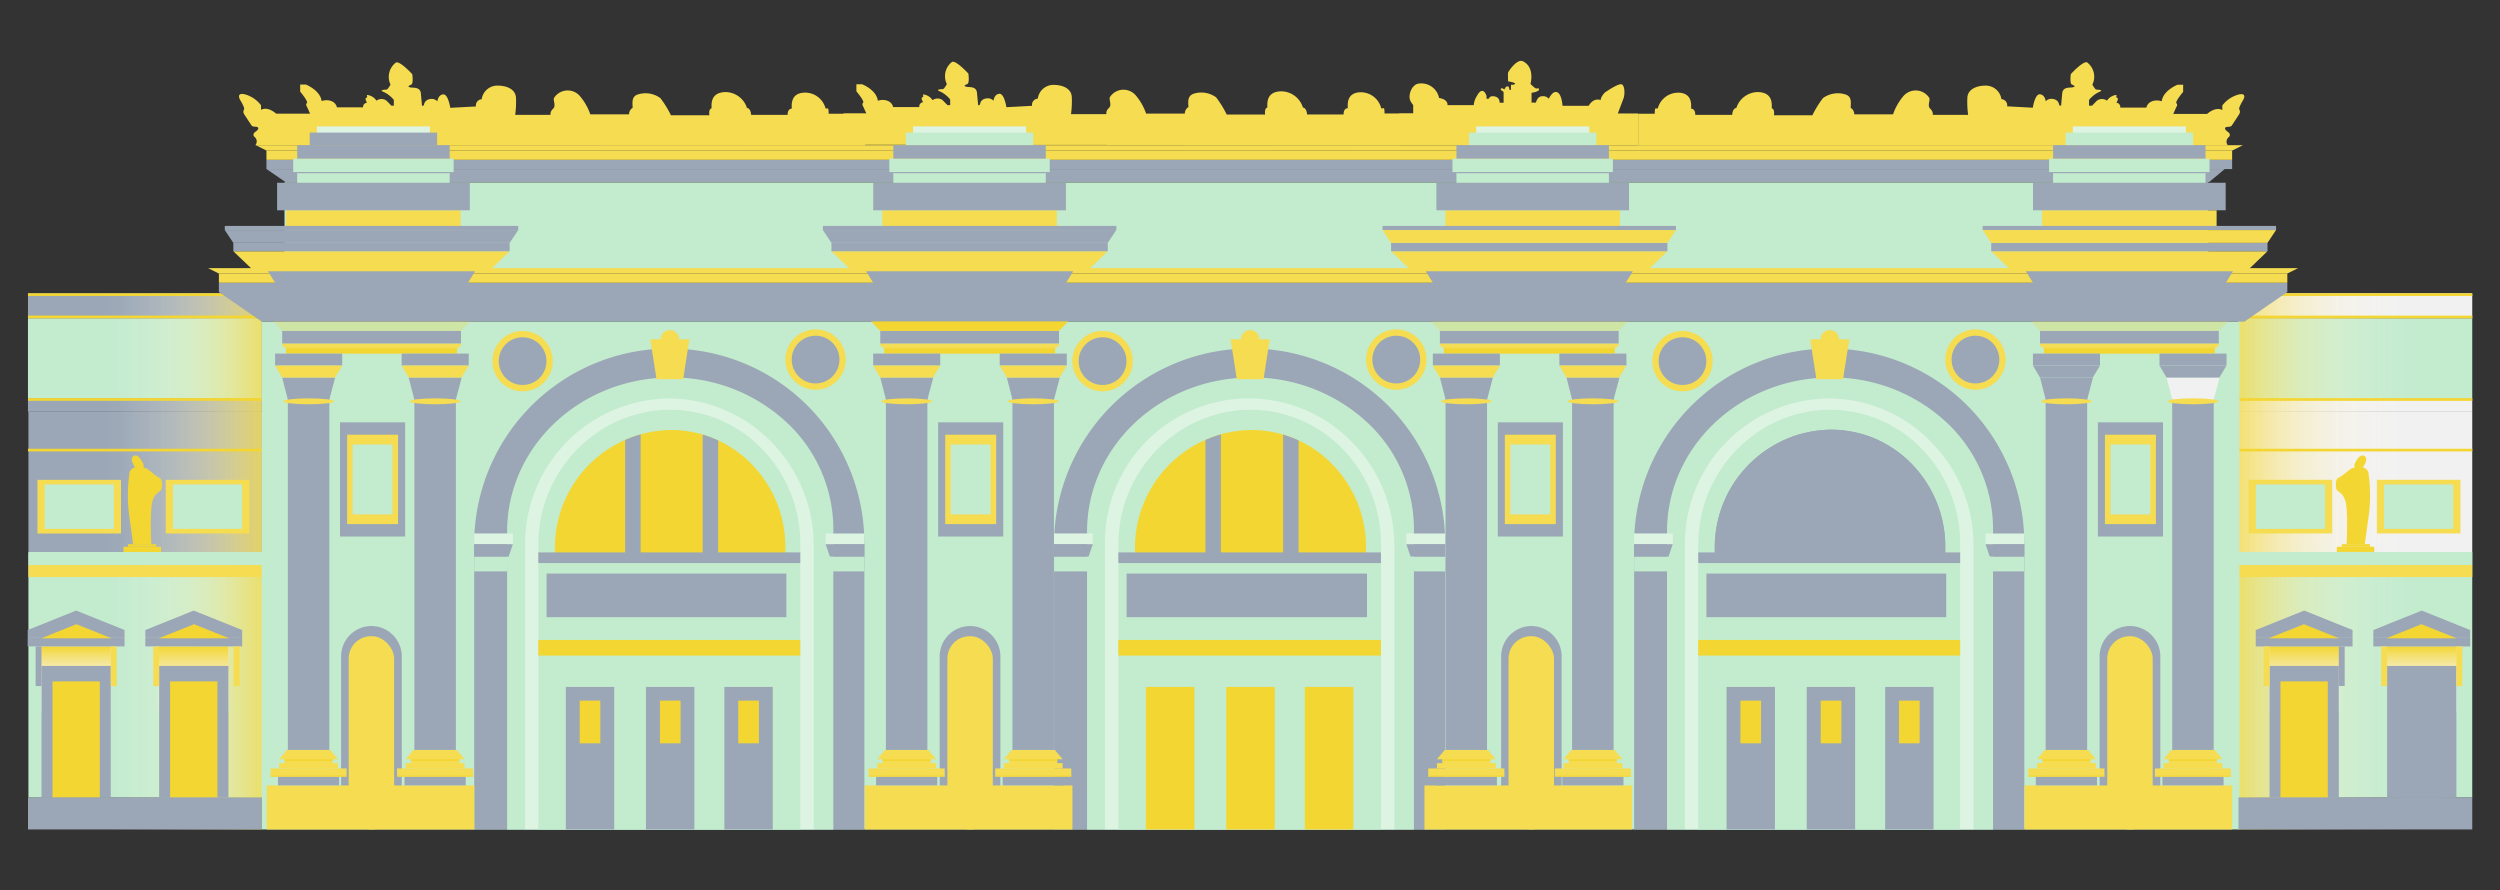 <svg id="Layer_1" data-name="Layer 1" xmlns="http://www.w3.org/2000/svg" xmlns:xlink="http://www.w3.org/1999/xlink" viewBox="0 0 438 156"><rect x="0" y="0" width="438" height="156" fill="#333333" stroke="none"/><defs><style>.cls-1{fill:none;}.cls-2{fill:#9ba7b6;}.cls-3{fill:#f1f1f1;}.cls-4{fill:#c3ebce;}.cls-5{fill:url(#linear-gradient);}.cls-6{fill:#f5dc51;}.cls-7{fill:url(#linear-gradient-2);}.cls-17,.cls-8{fill:#f3d632;}.cls-9{fill:url(#linear-gradient-3);}.cls-10{fill:url(#linear-gradient-4);}.cls-11{fill:url(#linear-gradient-5);}.cls-12{fill:url(#linear-gradient-6);}.cls-13{fill:#ddf4e3;}.cls-14{clip-path:url(#clip-path);}.cls-15{clip-path:url(#clip-path-2);}.cls-16{clip-path:url(#clip-path-3);}.cls-17{opacity:0.25;}</style><linearGradient id="linear-gradient" x1="433.14" y1="98.35" x2="392.18" y2="98.35" gradientUnits="userSpaceOnUse"><stop offset="0.23" stop-color="#fff" stop-opacity="0"/><stop offset="0.31" stop-color="#fffef8" stop-opacity="0.03"/><stop offset="0.43" stop-color="#fefae6" stop-opacity="0.12"/><stop offset="0.58" stop-color="#fcf4c7" stop-opacity="0.26"/><stop offset="0.75" stop-color="#f9eb9d" stop-opacity="0.45"/><stop offset="0.93" stop-color="#f6e067" stop-opacity="0.7"/><stop offset="1" stop-color="#f5dc51" stop-opacity="0.8"/></linearGradient><linearGradient id="linear-gradient-2" x1="403.72" y1="128.2" x2="403.72" y2="113.25" gradientUnits="userSpaceOnUse"><stop offset="0.23" stop-color="#fff" stop-opacity="0"/><stop offset="1" stop-color="#f3d632"/></linearGradient><linearGradient id="linear-gradient-3" x1="424.32" y1="125.46" x2="424.32" y2="113.25" xlink:href="#linear-gradient-2"/><linearGradient id="linear-gradient-4" x1="1133.49" y1="98.35" x2="1097.51" y2="98.35" gradientTransform="matrix(1, 0, 0, -1, -1087.63, 196.71)" xlink:href="#linear-gradient"/><linearGradient id="linear-gradient-5" x1="1109.46" y1="128.2" x2="1109.46" y2="113.25" gradientTransform="matrix(1, 0, 0, -1, -1075.55, 241.46)" xlink:href="#linear-gradient-2"/><linearGradient id="linear-gradient-6" x1="1130.06" y1="125.46" x2="1130.06" y2="113.25" gradientTransform="matrix(1, 0, 0, -1, -1116.75, 238.71)" xlink:href="#linear-gradient-2"/><clipPath id="clip-path"><path class="cls-1" d="M239.33,96.92V96a20.73,20.73,0,0,0-5.86-14.6,19.81,19.81,0,0,0-14.23-6.07A20.64,20.64,0,0,0,198.85,96v1Z"/></clipPath><clipPath id="clip-path-2"><path class="cls-1" d="M137.6,96.92V96a20.75,20.75,0,0,0-5.84-14.6,19.73,19.73,0,0,0-14.2-6.07A20.61,20.61,0,0,0,97.22,96v1Z"/></clipPath><clipPath id="clip-path-3"><path class="cls-2" d="M340.81,96.92V96A20.75,20.75,0,0,0,335,81.35a19.73,19.73,0,0,0-14.2-6.07A20.61,20.61,0,0,0,300.43,96v1Z"/></clipPath></defs><title>newyork</title><rect class="cls-3" x="393.21" y="51.38" width="39.93" height="4.38"/><rect class="cls-4" x="392.18" y="55.77" width="40.96" height="13.99"/><rect class="cls-3" x="392.18" y="69.76" width="40.96" height="2.4"/><rect class="cls-3" x="392.18" y="72.15" width="40.96" height="24.81"/><rect class="cls-4" x="392.18" y="96.95" width="40.96" height="42.78"/><rect class="cls-5" x="392.18" y="51.38" width="40.96" height="93.94"/><rect class="cls-6" x="393.96" y="84.06" width="14.64" height="9.4"/><rect class="cls-4" x="395.21" y="84.87" width="12.12" height="7.79"/><rect class="cls-6" x="416.43" y="84.06" width="14.64" height="9.4"/><rect class="cls-4" x="417.69" y="84.87" width="12.12" height="7.79"/><rect class="cls-4" x="392.18" y="96.7" width="40.96" height="2.29"/><rect class="cls-6" x="392.18" y="99" width="40.96" height="2.1"/><rect class="cls-3" x="397.62" y="113.25" width="12.2" height="11.62"/><rect class="cls-7" x="397.62" y="113.25" width="12.2" height="14.95"/><rect class="cls-8" x="392.18" y="78.62" width="40.96" height="0.47"/><rect class="cls-8" x="392.18" y="69.76" width="40.96" height="0.47"/><rect class="cls-2" x="397.62" y="116.67" width="12.14" height="23.06"/><rect class="cls-8" x="399.54" y="119.38" width="8.29" height="20.35"/><rect class="cls-2" x="395.2" y="111.75" width="16.97" height="1.51"/><polygon class="cls-2" points="412.17 111.75 395.2 111.75 395.2 110.38 403.69 106.97 412.17 110.38 412.17 111.75"/><polygon class="cls-8" points="408.05 111.84 399.23 111.84 397.45 111.84 403.64 109.36 409.82 111.84 408.05 111.84"/><rect class="cls-6" x="396.59" y="113.25" width="1.03" height="6.94"/><rect class="cls-2" x="409.76" y="113.25" width="1.03" height="6.94"/><rect class="cls-3" x="418.22" y="113.25" width="12.2" height="11.62"/><rect class="cls-9" x="418.22" y="113.25" width="12.2" height="12.2"/><rect class="cls-2" x="418.22" y="116.67" width="12.14" height="23.06"/><rect class="cls-2" x="420.14" y="119.38" width="8.29" height="20.35"/><rect class="cls-2" x="415.81" y="111.75" width="16.97" height="1.51"/><polygon class="cls-2" points="432.77 111.75 415.81 111.75 415.81 110.38 424.29 106.97 432.77 110.38 432.77 111.75"/><polygon class="cls-8" points="428.65 111.84 419.83 111.84 418.06 111.84 424.24 109.36 430.42 111.84 428.65 111.84"/><rect class="cls-6" x="417.19" y="113.25" width="1.03" height="6.94"/><rect class="cls-6" x="430.36" y="113.25" width="1.03" height="6.94"/><rect class="cls-8" x="392.18" y="55.3" width="40.96" height="0.47"/><rect class="cls-8" x="392.18" y="51.38" width="40.96" height="0.47"/><path class="cls-8" d="M412.49,81.39s.8-2,1.71-1.52-.23,2-.23,2,1,.29,1,1.14a27,27,0,0,1,0,7.57c-.66,4.67-.65,4.8-.65,4.8h-3.2s.34-6.2-.26-7.78-1.46-1.34-1.56-2.09-.1-1.66.5-1.86,2.08-1.71,2.45-1.66S412.49,81.39,412.49,81.39Z"/><rect class="cls-8" x="410.27" y="95.34" width="4.95" height="0.45"/><rect class="cls-8" x="409.41" y="95.79" width="6.58" height="0.91"/><rect class="cls-2" x="4.91" y="51.38" width="39.93" height="4.38" transform="translate(49.74 107.15) rotate(-180)"/><rect class="cls-4" x="4.91" y="55.77" width="40.96" height="13.99" transform="translate(50.77 125.52) rotate(-180)"/><rect class="cls-2" x="4.91" y="69.76" width="40.96" height="2.4" transform="translate(50.77 141.91) rotate(-180)"/><rect class="cls-2" x="4.98" y="72.15" width="40.96" height="24.81" transform="translate(50.92 169.12) rotate(-180)"/><rect class="cls-4" x="4.98" y="96.95" width="40.96" height="42.78" transform="translate(50.92 236.69) rotate(-180)"/><rect class="cls-10" x="9.88" y="51.38" width="35.99" height="93.94" transform="translate(55.74 196.71) rotate(-180)"/><rect class="cls-6" x="29.03" y="84.06" width="14.64" height="9.4" transform="translate(72.71 177.53) rotate(-180)"/><rect class="cls-4" x="30.29" y="84.87" width="12.12" height="7.79" transform="translate(72.71 177.53) rotate(-180)"/><rect class="cls-6" x="6.56" y="84.06" width="14.64" height="9.4" transform="translate(27.76 177.53) rotate(-180)"/><rect class="cls-4" x="7.82" y="84.87" width="12.12" height="7.79" transform="translate(27.76 177.53) rotate(-180)"/><rect class="cls-4" x="4.98" y="96.7" width="40.96" height="2.29" transform="translate(50.92 195.7) rotate(-180)"/><rect class="cls-6" x="4.98" y="99" width="40.96" height="2.1" transform="translate(50.92 200.1) rotate(-180)"/><rect class="cls-3" x="27.81" y="113.25" width="12.2" height="11.62" transform="translate(67.82 238.13) rotate(-180)"/><rect class="cls-11" x="27.81" y="113.25" width="12.2" height="14.95" transform="translate(67.82 241.46) rotate(-180)"/><rect class="cls-8" x="4.91" y="78.62" width="40.96" height="0.47" transform="translate(50.77 157.71) rotate(-180)"/><rect class="cls-8" x="4.91" y="69.76" width="40.96" height="0.47" transform="translate(50.77 139.98) rotate(-180)"/><rect class="cls-2" x="27.87" y="116.67" width="12.14" height="23.06" transform="translate(67.89 256.4) rotate(-180)"/><rect class="cls-8" x="29.8" y="119.38" width="8.29" height="20.35" transform="translate(67.89 259.11) rotate(-180)"/><rect class="cls-2" x="25.46" y="111.75" width="16.97" height="1.51" transform="translate(67.89 225) rotate(-180)"/><polygon class="cls-2" points="25.46 111.75 42.43 111.75 42.43 110.38 33.94 106.97 25.46 110.38 25.46 111.75"/><polygon class="cls-8" points="29.58 111.84 38.4 111.84 40.17 111.84 33.99 109.36 27.81 111.84 29.58 111.84"/><rect class="cls-6" x="40.95" y="113.25" width="1.03" height="6.94" transform="translate(82.93 233.45) rotate(-180)"/><rect class="cls-6" x="26.84" y="113.25" width="1.03" height="6.94" transform="translate(54.72 233.45) rotate(-180)"/><rect class="cls-3" x="7.21" y="113.25" width="12.2" height="11.62" transform="translate(26.62 238.13) rotate(-180)"/><rect class="cls-12" x="7.21" y="113.25" width="12.2" height="12.2" transform="translate(26.62 238.71) rotate(-180)"/><rect class="cls-2" x="7.27" y="116.67" width="12.14" height="23.06" transform="translate(26.68 256.4) rotate(-180)"/><rect class="cls-8" x="9.19" y="119.38" width="8.29" height="20.35" transform="translate(26.68 259.11) rotate(-180)"/><rect class="cls-2" x="4.86" y="111.75" width="16.97" height="1.51" transform="translate(26.68 225) rotate(-180)"/><polygon class="cls-2" points="4.86 111.75 21.82 111.75 21.82 110.38 13.34 106.97 4.86 110.38 4.86 111.75"/><polygon class="cls-8" points="8.98 111.84 17.8 111.84 19.57 111.84 13.39 109.36 7.21 111.84 8.98 111.84"/><rect class="cls-6" x="19.41" y="113.25" width="1.03" height="6.94" transform="translate(39.85 233.45) rotate(-180)"/><rect class="cls-2" x="6.24" y="113.25" width="1.03" height="6.94" transform="translate(13.51 233.45) rotate(-180)"/><rect class="cls-8" x="4.91" y="55.3" width="40.96" height="0.47" transform="translate(50.77 111.06) rotate(-180)"/><rect class="cls-8" x="4.91" y="51.38" width="40.96" height="0.47" transform="translate(50.77 103.23) rotate(-180)"/><path class="cls-8" d="M25.15,81.39s-.8-2-1.71-1.52.23,2,.23,2-1,.29-1,1.14a27,27,0,0,0,0,7.57c.66,4.67.65,4.8.65,4.8h3.2s-.34-6.2.26-7.78,1.46-1.34,1.56-2.09.1-1.66-.5-1.86S25.78,81.92,25.42,82,25.15,81.39,25.15,81.39Z"/><rect class="cls-8" x="22.41" y="95.34" width="4.95" height="0.45" transform="translate(49.78 191.13) rotate(-180)"/><rect class="cls-8" x="21.63" y="95.79" width="6.58" height="0.91" transform="translate(49.85 192.5) rotate(-180)"/><polygon class="cls-2" points="387.05 31.89 50.01 31.89 46.69 29.62 389.77 29.62 387.05 31.89"/><rect class="cls-2" x="46.68" y="28" width="344.39" height="1.62"/><rect class="cls-6" x="46.68" y="26.38" width="344.39" height="1.62"/><polygon class="cls-6" points="391.07 26.38 46.69 26.38 44.81 25.44 392.95 25.44 391.07 26.38"/><path class="cls-6" d="M392.16,16.57a5.34,5.34,0,0,0-2.81,1.91v.81s-1-.74-2.67.67h-5.93l.56-1.24s.28-.37,0-.63,1.18-2,1.18-2l0-1.24h-1s-2.52,1-2.76,2.9c-.87-.34-2.39-.16-2.68,1.1h-4.58a.74.74,0,0,0-.67-.85s.47-.77.12-.87.08-.49-.2-.49a2.28,2.28,0,0,0-1.58,1,1.48,1.48,0,0,0-1.76,0c-.36.37-.85.87-.85.87H366v-1a5,5,0,0,1,1.78-1.4c.95-.36-.32-.41-.51-.41s-.69-.87-.69-.87a3.15,3.15,0,0,0-.85-3.85c-.59-.55-2.92,2-2.92,2s-.24,1.64.18,1.83.71.32.22.47-1.8-.16-1.91,1.08-.2,2.19-.2,2.19l-.34-.14s0-1.1-1.44-1.1a1.38,1.38,0,0,0-.91.43s-.1-1.12-1-1.22-1.26,2.35-1.26,2.35l-4.5-.24a1.08,1.08,0,0,0-1-1.26A2.77,2.77,0,0,0,347.88,15c-1.46,0-3.12.55-3.2,2.13a16.5,16.5,0,0,0,.14,3h-6.21s.18-.49-.43-1.08.14-1.58-.24-2a2.83,2.83,0,0,0-4.54-.12,9.87,9.87,0,0,0-1.74,3.1h-6.79a1.33,1.33,0,0,0-.63-1.14c0-.73.3-2-.95-2.35a4.41,4.41,0,0,0-3.91.65,17.86,17.86,0,0,0-1.85,3h-6.73s.18-1.08-.39-1.22c0-.61.3-2.82-2.51-2.84a4,4,0,0,0-3.69,2.78s-.65,0-.73,1.22H297s.12-1-.73-1.12c.08-.89.06-2.56-1.93-2.76A3.7,3.7,0,0,0,290.44,19L290,19a2.84,2.84,0,0,0-.08.93H287v5.56H390.35a1,1,0,0,1,.13-1.47c.45-.45,0-.81-.19-.94s-.61-.47-.41-.72.87,0,1.13-.37S392.31,20,392.31,20a.8.8,0,0,0,0-.86c-.13-.27.64-1.53.64-1.53S393.89,16.16,392.16,16.57Z"/><path class="cls-6" d="M44.73,25.44A1,1,0,0,0,44.6,24c-.45-.45,0-.81.19-.94s.61-.47.41-.72-.87,0-1.13-.37S42.77,20,42.77,20a.8.8,0,0,1,0-.86c.13-.27-.64-1.53-.64-1.53s-.94-1.48.79-1.08a5.34,5.34,0,0,1,2.81,1.91v.81s1-.74,2.67.67h5.93l-.56-1.24s-.28-.37,0-.63-1.18-2-1.18-2l0-1.24h1s2.52,1,2.76,2.9c.87-.34,2.39-.16,2.68,1.1h4.58A.74.74,0,0,1,64.3,18s-.47-.77-.12-.87-.08-.49.2-.49a2.28,2.28,0,0,1,1.58,1,1.48,1.48,0,0,1,1.76,0c.36.37.85.87.85.87H69v-1a5,5,0,0,0-1.78-1.4c-.95-.36.32-.41.51-.41s.69-.87.69-.87A3.15,3.15,0,0,1,69.31,11c.59-.55,2.92,2,2.92,2s.24,1.64-.18,1.83-.71.32-.22.47,1.8-.16,1.91,1.08.2,2.19.2,2.19l.34-.14s0-1.1,1.44-1.1a1.38,1.38,0,0,1,.91.43s.1-1.12,1-1.22,1.26,2.35,1.26,2.35l4.5-.24a1.08,1.08,0,0,1,1-1.26A2.77,2.77,0,0,1,87.2,15c1.46,0,3.12.55,3.2,2.13a16.5,16.5,0,0,1-.14,3h6.21s-.18-.49.43-1.08-.14-1.58.24-2a2.83,2.83,0,0,1,4.54-.12,9.87,9.87,0,0,1,1.74,3.1h6.79a1.33,1.33,0,0,1,.63-1.14c0-.73-.3-2,.95-2.35a4.41,4.41,0,0,1,3.91.65,17.86,17.86,0,0,1,1.85,3h6.73s-.18-1.08.39-1.22c0-.61-.3-2.82,2.51-2.84a4,4,0,0,1,3.69,2.78s.65,0,.73,1.22H138s-.12-1,.73-1.12c-.08-.89-.06-2.56,1.93-2.76A3.7,3.7,0,0,1,144.64,19l.45,0a2.84,2.84,0,0,1,.08.93h6.43v5.56Z"/><path class="cls-6" d="M245.31,25.44V19.88h-2.75a2.84,2.84,0,0,0-.08-.93L242,19a3.7,3.7,0,0,0-3.93-2.82c-2,.2-2,1.87-1.93,2.76-.85.1-.73,1.12-.73,1.12H229c-.08-1.2-.73-1.22-.73-1.22A4,4,0,0,0,224.55,16c-2.8,0-2.51,2.23-2.51,2.84-.57.14-.39,1.22-.39,1.22h-6.73a17.86,17.86,0,0,0-1.85-3,4.41,4.41,0,0,0-3.91-.65c-1.24.39-.95,1.62-.95,2.35a1.33,1.33,0,0,0-.63,1.14H200.8a9.87,9.87,0,0,0-1.74-3.1,2.83,2.83,0,0,0-4.54.12c-.37.45.37,1.44-.24,2s-.43,1.08-.43,1.08h-6.21a16.5,16.5,0,0,0,.14-3c-.08-1.58-1.74-2.13-3.2-2.13a2.77,2.77,0,0,0-2.76,2.41,1.08,1.08,0,0,0-1,1.26l-4.5.24s-.36-2.45-1.26-2.35-1,1.22-1,1.22a1.38,1.38,0,0,0-.91-.43c-1.46,0-1.44,1.1-1.44,1.1l-.34.14s-.08-.95-.2-2.19-1.42-.93-1.91-1.08-.2-.28.22-.47.18-1.83.18-1.83-2.33-2.54-2.92-2a3.15,3.15,0,0,0-.85,3.85s-.49.87-.69.87-1.46.06-.51.41a5,5,0,0,1,1.78,1.4v1h-.47s-.49-.49-.85-.87a1.48,1.48,0,0,0-1.76,0,2.28,2.28,0,0,0-1.58-1c-.28,0,.16.39-.2.49s.12.87.12.87a.74.74,0,0,0-.67.85h-4.58c-.3-1.26-1.81-1.44-2.68-1.1-.24-1.93-2.76-2.9-2.76-2.9h-1l0,1.24s1.46,1.72,1.18,2,0,.63,0,.63l.56,1.24h-4c0,.41,0,.81,0,1.17a21.88,21.88,0,0,1-.21,4.32Z"/><path class="cls-6" d="M287,19.88h-3.56l1-2.64c.24-.64.26-2.15-.28-2.45s-3,1.43-3,1.43-.73.75-.72,1.32c0,0-1.17-.56-2.11,1h-4.58s-.13-2.62-1.3-2.41c-.58.08-1.11,1.17-1.11,1.17a1.27,1.27,0,0,0-1.15-.44c-.87,0-1.09,1.11-1.09,1.11h-.77V16.26s1.34-.17,1.32-.64c0-.2-.28-.12-.51-.12s-1-.8-1-.8.83-2.87-1.29-3.95c-1.05-.56-2.61,1.79-2.64,2s0,1.5,0,1.5,1.34.22,1.23.43-.72.18-.72.18v.87s-.27.2-.31-.27-.58-.4-.72,0-.32,0-.51,0-.39.18-.16.34.41.31.41.31V18h-.7a1,1,0,0,0-.8-1.09c-.92-.25-1.1.39-1.1.39h-.39v-.49s-.59-2-1.69,0a3.6,3.6,0,0,0-.55,1.61h-4.6s.18-1-1.47-1.25a3.18,3.18,0,0,0-3.66-2.51c-1.18.22-1.82,2.08-1.37,3a3.3,3.3,0,0,0,.49.74l0,1.44h-2.4v5.56H287Z"/><rect class="cls-4" x="49.85" y="31.95" width="337.02" height="15.26"/><polygon class="cls-2" points="393.2 56.36 45.87 56.36 38.34 51.16 400.74 51.16 393.2 56.36"/><rect class="cls-2" x="38.35" y="49.54" width="362.39" height="1.62"/><rect class="cls-6" x="38.35" y="47.92" width="362.39" height="1.62"/><polygon class="cls-6" points="400.74 47.92 38.34 47.92 36.47 46.98 402.62 46.98 400.74 47.92"/><rect class="cls-13" x="55.52" y="22.14" width="19.81" height="1.5"/><rect class="cls-13" x="159.97" y="22.14" width="19.81" height="1.5"/><rect class="cls-13" x="363.16" y="22.14" width="19.81" height="1.5"/><rect class="cls-13" x="258.63" y="22.14" width="19.81" height="1.5"/><rect class="cls-6" x="50.13" y="36.84" width="30.58" height="2.9"/><rect class="cls-2" x="48.55" y="32.02" width="33.76" height="4.82"/><rect class="cls-4" x="51.37" y="27.78" width="28.11" height="2.36"/><rect class="cls-4" x="52.07" y="30.14" width="26.71" height="1.88"/><rect class="cls-2" x="52.07" y="30.14" width="26.71" height="0.21"/><rect class="cls-2" x="52.07" y="25.43" width="26.71" height="2.36"/><rect class="cls-2" x="54.26" y="23.23" width="22.32" height="2.19"/><rect class="cls-6" x="154.58" y="36.84" width="30.58" height="2.9"/><rect class="cls-2" x="152.99" y="32.02" width="33.76" height="4.82"/><rect class="cls-4" x="155.81" y="27.78" width="28.11" height="2.36"/><rect class="cls-4" x="156.51" y="30.14" width="26.71" height="1.88"/><rect class="cls-2" x="156.51" y="30.14" width="26.71" height="0.21"/><rect class="cls-2" x="156.51" y="25.43" width="26.71" height="2.36"/><rect class="cls-4" x="158.71" y="23.23" width="22.32" height="2.19"/><rect class="cls-6" x="253.24" y="36.84" width="30.58" height="2.9"/><rect class="cls-2" x="251.65" y="32.02" width="33.76" height="4.82"/><rect class="cls-4" x="254.47" y="27.78" width="28.11" height="2.36"/><rect class="cls-4" x="255.17" y="30.14" width="26.71" height="1.88"/><rect class="cls-2" x="255.17" y="30.14" width="26.71" height="0.21"/><rect class="cls-2" x="255.17" y="25.43" width="26.71" height="2.36"/><rect class="cls-4" x="257.37" y="23.23" width="22.32" height="2.19"/><rect class="cls-6" x="357.77" y="36.84" width="30.58" height="2.9"/><rect class="cls-2" x="356.18" y="32.02" width="33.76" height="4.82"/><rect class="cls-4" x="359" y="27.78" width="28.11" height="2.36"/><rect class="cls-4" x="359.7" y="30.14" width="26.71" height="1.88"/><rect class="cls-2" x="359.7" y="30.14" width="26.71" height="0.21"/><rect class="cls-2" x="359.7" y="25.43" width="26.71" height="2.36"/><rect class="cls-4" x="361.9" y="23.23" width="22.32" height="2.19"/><rect class="cls-4" x="45.86" y="56.36" width="346.49" height="88.96"/><path class="cls-2" d="M273.6,139V115a5.33,5.33,0,0,0-5.32-5.32h0A5.33,5.33,0,0,0,263,115V139Z"/><rect class="cls-6" x="264.3" y="111.46" width="7.96" height="33.86" rx="3.92" ry="3.92"/><path class="cls-2" d="M378.49,139V115a5.33,5.33,0,0,0-5.32-5.32h0a5.33,5.33,0,0,0-5.32,5.32V139Z"/><rect class="cls-6" x="369.19" y="111.46" width="7.96" height="33.86" rx="3.92" ry="3.92"/><path class="cls-2" d="M243.31,71.16a34.32,34.32,0,0,0-58.64,24.3v49.86H253.2V95.46A34.22,34.22,0,0,0,243.31,71.16Z"/><path class="cls-4" d="M239.59,74.05a29.58,29.58,0,0,0-20.29-7.92c-16.06,0-28.85,12.13-28.85,27v52.22h57.27V93.1A25.54,25.54,0,0,0,239.59,74.05Z"/><polygon class="cls-6" points="221.37 66.44 216.69 66.44 215.6 59.45 222.46 59.45 221.37 66.44"/><ellipse class="cls-6" cx="219.03" cy="59.45" rx="1.62" ry="1.62"/><path class="cls-13" d="M236.71,77.29a25.2,25.2,0,0,0-43.12,18v50h50.69v-50A25.82,25.82,0,0,0,236.71,77.29Z"/><path class="cls-4" d="M241.94,95.39v49.93h-46V95.39c0-13,10.5-23.6,23.17-23.6a22.46,22.46,0,0,1,16.17,6.93A23.71,23.71,0,0,1,241.94,95.39Z"/><path class="cls-8" d="M239.33,96.92V96a20.73,20.73,0,0,0-5.86-14.6,19.81,19.81,0,0,0-14.23-6.07A20.64,20.64,0,0,0,198.85,96v1Z"/><rect class="cls-2" x="197.38" y="100.49" width="42.12" height="7.64"/><rect class="cls-2" x="195.94" y="96.78" width="46" height="1.87"/><rect class="cls-8" x="200.76" y="120.35" width="8.5" height="24.98"/><rect class="cls-8" x="214.84" y="120.35" width="8.5" height="24.98"/><rect class="cls-8" x="228.61" y="120.35" width="8.5" height="24.98"/><rect class="cls-8" x="195.94" y="112.12" width="46" height="2.74"/><ellipse class="cls-6" cx="244.63" cy="63" rx="5.3" ry="5.29"/><ellipse class="cls-2" cx="244.63" cy="63" rx="4.19" ry="4.18"/><ellipse class="cls-6" cx="193.17" cy="63.27" rx="5.3" ry="5.29"/><ellipse class="cls-2" cx="193.17" cy="63.27" rx="4.19" ry="4.18"/><g class="cls-14"><rect class="cls-2" x="200.91" y="85.12" width="23.26" height="2.71" transform="translate(299.02 -126.07) rotate(90)"/><rect class="cls-2" x="214.52" y="85.12" width="23.26" height="2.71" transform="translate(312.63 -139.68) rotate(90)"/></g><polygon class="cls-4" points="190.45 100.11 184.67 100.11 184.67 97.51 190.72 97.51 190.45 100.11"/><rect class="cls-13" x="184.65" y="93.46" width="6.8" height="1.89"/><polygon class="cls-2" points="191.46 95.36 184.65 95.36 184.65 97.51 190.72 97.51 191.46 95.36"/><polygon class="cls-4" points="247.72 100.11 253.19 100.11 253.19 97.51 247.13 97.51 247.72 100.11"/><rect class="cls-13" x="246.4" y="93.46" width="6.8" height="1.89" transform="translate(499.6 188.82) rotate(-180)"/><polygon class="cls-2" points="246.4 95.36 253.2 95.36 253.2 97.51 247.13 97.51 246.4 95.36"/><path class="cls-2" d="M141.57,71.16a34.22,34.22,0,0,0-58.49,24.3v49.86h68.36V95.46A34.27,34.27,0,0,0,141.57,71.16Z"/><path class="cls-4" d="M137.87,74.05a29.47,29.47,0,0,0-20.24-7.92c-16,0-28.78,12.13-28.78,27v52.22H146V93.1A25.57,25.57,0,0,0,137.87,74.05Z"/><polygon class="cls-6" points="119.69 66.44 115.02 66.44 113.93 59.45 120.78 59.45 119.69 66.44"/><circle class="cls-6" cx="117.36" cy="59.45" r="1.62"/><path class="cls-13" d="M135,77.29a25.15,25.15,0,0,0-17.84-7.48A25.46,25.46,0,0,0,92,95.28v50h50.57v-50A25.85,25.85,0,0,0,135,77.29Z"/><path class="cls-4" d="M140.21,95.39v49.93H94.32V95.39c0-13,10.47-23.6,23.12-23.6a22.38,22.38,0,0,1,16.13,6.93A23.74,23.74,0,0,1,140.21,95.39Z"/><path class="cls-8" d="M137.6,96.92V96a20.75,20.75,0,0,0-5.84-14.6,19.73,19.73,0,0,0-14.2-6.07A20.61,20.61,0,0,0,97.22,96v1Z"/><rect class="cls-2" x="95.76" y="100.49" width="42.01" height="7.64"/><rect class="cls-2" x="94.32" y="96.78" width="45.89" height="1.87"/><rect class="cls-2" x="99.13" y="120.35" width="8.48" height="24.98"/><rect class="cls-2" x="113.17" y="120.35" width="8.48" height="24.98"/><rect class="cls-2" x="126.91" y="120.35" width="8.48" height="24.98"/><rect class="cls-8" x="94.32" y="112.12" width="45.89" height="2.74"/><circle class="cls-6" cx="142.89" cy="63" r="5.29"/><circle class="cls-2" cx="142.89" cy="63" r="4.18"/><circle class="cls-6" cx="91.56" cy="63.27" r="5.29"/><circle class="cls-2" cx="91.56" cy="63.27" r="4.18"/><g class="cls-15"><rect class="cls-2" x="99.25" y="85.12" width="23.26" height="2.71" transform="translate(197.36 -24.41) rotate(90)"/><rect class="cls-2" x="112.83" y="85.12" width="23.26" height="2.71" transform="translate(210.94 -37.99) rotate(90)"/></g><polygon class="cls-4" points="88.85 100.11 83.08 100.11 83.08 97.51 89.12 97.51 88.85 100.11"/><rect class="cls-13" x="83.06" y="93.46" width="6.79" height="1.89"/><polygon class="cls-2" points="89.85 95.36 83.06 95.36 83.06 97.51 89.12 97.51 89.85 95.36"/><polygon class="cls-4" points="145.97 100.11 151.43 100.11 151.43 97.51 145.39 97.51 145.97 100.11"/><rect class="cls-13" x="144.66" y="93.46" width="6.79" height="1.89" transform="translate(296.1 188.82) rotate(-180)"/><polygon class="cls-2" points="144.66 95.36 151.44 95.36 151.44 97.51 145.39 97.51 144.66 95.36"/><rect class="cls-8" x="101.56" y="122.75" width="3.62" height="7.48"/><rect class="cls-8" x="115.62" y="122.75" width="3.62" height="7.48"/><rect class="cls-8" x="129.34" y="122.75" width="3.62" height="7.48"/><path class="cls-2" d="M344.79,71.16a34.22,34.22,0,0,0-58.49,24.3v49.86h68.36V95.46A34.27,34.27,0,0,0,344.79,71.16Z"/><path class="cls-4" d="M341.08,74.05a29.47,29.47,0,0,0-20.24-7.92c-16,0-28.78,12.13-28.78,27v52.22h57.12V93.1A25.57,25.57,0,0,0,341.08,74.05Z"/><polygon class="cls-6" points="322.9 66.44 318.23 66.44 317.15 59.45 323.99 59.45 322.9 66.44"/><circle class="cls-6" cx="320.57" cy="59.45" r="1.62"/><path class="cls-13" d="M338.2,77.29a25.15,25.15,0,0,0-17.84-7.48,25.46,25.46,0,0,0-25.17,25.47v50h50.57v-50A25.85,25.85,0,0,0,338.2,77.29Z"/><path class="cls-4" d="M343.42,95.39v49.93H297.53V95.39c0-13,10.47-23.6,23.12-23.6a22.38,22.38,0,0,1,16.13,6.93A23.74,23.74,0,0,1,343.42,95.39Z"/><path class="cls-2" d="M340.81,96.92V96A20.75,20.75,0,0,0,335,81.35a19.73,19.73,0,0,0-14.2-6.07A20.61,20.61,0,0,0,300.43,96v1Z"/><rect class="cls-2" x="298.97" y="100.49" width="42.01" height="7.64"/><rect class="cls-2" x="297.53" y="96.78" width="45.89" height="1.87"/><rect class="cls-8" x="297.53" y="112.12" width="45.89" height="2.74"/><circle class="cls-6" cx="346.1" cy="63" r="5.29"/><circle class="cls-2" cx="346.1" cy="63" r="4.18"/><circle class="cls-6" cx="294.77" cy="63.27" r="5.29"/><circle class="cls-2" cx="294.77" cy="63.27" r="4.18"/><path class="cls-2" d="M340.81,96.92V96A20.75,20.75,0,0,0,335,81.35a19.73,19.73,0,0,0-14.2-6.07A20.61,20.61,0,0,0,300.43,96v1Z"/><g class="cls-16"><rect class="cls-2" x="302.47" y="85.12" width="23.26" height="2.71" transform="translate(400.57 -227.62) rotate(90)"/><rect class="cls-2" x="316.04" y="85.12" width="23.26" height="2.71" transform="translate(414.15 -241.2) rotate(90)"/></g><polygon class="cls-4" points="292.06 100.11 286.3 100.11 286.3 97.51 292.33 97.51 292.06 100.11"/><rect class="cls-13" x="286.28" y="93.46" width="6.79" height="1.89"/><polygon class="cls-2" points="293.06 95.36 286.28 95.36 286.28 97.51 292.33 97.51 293.06 95.36"/><polygon class="cls-4" points="349.19 100.11 354.64 100.11 354.64 97.51 348.6 97.51 349.19 100.11"/><rect class="cls-13" x="347.87" y="93.46" width="6.79" height="1.89" transform="translate(702.53 188.82) rotate(-180)"/><polygon class="cls-2" points="347.87 95.36 354.66 95.36 354.66 97.51 348.6 97.51 347.87 95.36"/><rect class="cls-2" x="302.49" y="120.35" width="8.48" height="24.98"/><rect class="cls-2" x="316.54" y="120.35" width="8.48" height="24.98"/><rect class="cls-2" x="330.28" y="120.35" width="8.48" height="24.98"/><rect class="cls-8" x="304.92" y="122.75" width="3.62" height="7.48"/><rect class="cls-8" x="318.99" y="122.75" width="3.62" height="7.48"/><rect class="cls-8" x="332.7" y="122.75" width="3.62" height="7.48"/><path class="cls-2" d="M175.27,139V115a5.33,5.33,0,0,0-5.32-5.32h0a5.33,5.33,0,0,0-5.32,5.32V139Z"/><rect class="cls-6" x="165.98" y="111.46" width="7.96" height="33.86" rx="3.92" ry="3.92"/><rect class="cls-2" x="154.5" y="51.92" width="30.84" height="4.4"/><polygon class="cls-6" points="190.44 47.52 149.32 47.52 145.67 44.02 194.07 44.02 190.44 47.52"/><polygon class="cls-2" points="185.3 51.92 154.46 51.92 151.74 47.52 188.03 47.52 185.3 51.92"/><rect class="cls-2" x="154.22" y="57.98" width="31.32" height="2.23"/><polygon class="cls-8" points="185.54 57.98 154.22 57.98 152.62 56.31 187.14 56.31 185.54 57.98"/><rect class="cls-6" x="154.22" y="60.21" width="31.32" height="0.38"/><polygon class="cls-6" points="184.84 61.06 154.92 61.06 154.22 60.58 185.54 60.58 184.84 61.06"/><rect class="cls-8" x="154.92" y="61" width="29.93" height="0.96"/><rect class="cls-6" x="151.52" y="137.61" width="36.37" height="7.72"/><rect class="cls-2" x="152.98" y="61.95" width="11.75" height="2.09"/><rect class="cls-2" x="155.21" y="69.79" width="7.27" height="61.6"/><polygon class="cls-2" points="162.46 70.1 155.24 70.1 154.22 66.14 163.51 66.14 162.46 70.1"/><polygon class="cls-6" points="163.47 66.14 154.22 66.14 152.98 64.05 164.73 64.05 163.47 66.14"/><ellipse class="cls-6" cx="158.86" cy="70.31" rx="4.45" ry="0.52"/><rect class="cls-2" x="153.49" y="136.06" width="10.72" height="1.54"/><rect class="cls-6" x="152.18" y="134.63" width="13.34" height="1.43"/><polygon class="cls-6" points="155.05 131.4 153.7 133.02 154.63 133.02 154.63 133.7 153.7 133.7 153.7 134.63 162.65 134.63 162.65 131.4 155.05 131.4"/><polygon class="cls-6" points="162.65 131.4 164 133.02 163.06 133.02 163.06 133.7 164 133.7 164 134.63 155.38 134.63 155.38 131.4 162.65 131.4"/><rect class="cls-8" x="154.63" y="133.02" width="8.43" height="0.31"/><rect class="cls-8" x="152.18" y="135.88" width="13.34" height="0.19"/><rect class="cls-2" x="175.15" y="61.95" width="11.75" height="2.09"/><rect class="cls-2" x="177.38" y="69.79" width="7.27" height="61.6"/><polygon class="cls-2" points="184.63 70.1 177.41 70.1 176.39 66.14 185.68 66.14 184.63 70.1"/><polygon class="cls-6" points="185.64 66.14 176.39 66.14 175.15 64.05 186.9 64.05 185.64 66.14"/><ellipse class="cls-6" cx="181.03" cy="70.31" rx="4.45" ry="0.52"/><rect class="cls-2" x="175.66" y="136.06" width="10.72" height="1.54"/><rect class="cls-6" x="174.35" y="134.63" width="13.34" height="1.43"/><polygon class="cls-6" points="177.22 131.4 175.87 133.02 176.8 133.02 176.8 133.7 175.87 133.7 175.87 134.63 184.82 134.63 184.82 131.4 177.22 131.4"/><polygon class="cls-6" points="184.82 131.4 186.17 133.02 185.23 133.02 185.23 133.7 186.17 133.7 186.17 134.63 177.55 134.63 177.55 131.4 184.82 131.4"/><rect class="cls-8" x="176.8" y="133.02" width="8.43" height="0.31"/><rect class="cls-8" x="174.35" y="135.88" width="13.34" height="0.19"/><rect class="cls-2" x="145.67" y="42.55" width="48.41" height="1.47"/><rect class="cls-2" x="144.17" y="39.58" width="51.41" height="0.73"/><rect class="cls-2" x="164.36" y="73.99" width="11.41" height="20.01"/><polygon class="cls-2" points="194.07 42.55 145.67 42.55 144.17 40.31 195.58 40.31 194.07 42.55"/><rect class="cls-6" x="165.6" y="76.16" width="8.93" height="15.66"/><rect class="cls-4" x="166.57" y="77.87" width="6.99" height="12.25"/><path class="cls-2" d="M70.39,139V115a5.33,5.33,0,0,0-5.32-5.32h0A5.33,5.33,0,0,0,59.76,115V139Z"/><rect class="cls-6" x="61.09" y="111.46" width="7.96" height="33.86" rx="3.92" ry="3.92"/><rect class="cls-2" x="252.55" y="51.92" width="30.84" height="4.4"/><polygon class="cls-6" points="288.49 47.52 247.37 47.52 243.72 44.02 292.12 44.02 288.49 47.52"/><polygon class="cls-2" points="283.35 51.92 252.51 51.92 249.79 47.52 286.08 47.52 283.35 51.92"/><rect class="cls-2" x="252.27" y="57.98" width="31.32" height="2.23"/><polygon class="cls-17" points="283.59 57.98 252.27 57.98 250.67 56.31 285.19 56.31 283.59 57.98"/><rect class="cls-6" x="252.27" y="60.21" width="31.32" height="0.38"/><polygon class="cls-6" points="282.89 61.06 252.97 61.06 252.27 60.58 283.59 60.58 282.89 61.06"/><rect class="cls-8" x="252.97" y="61" width="29.93" height="0.96"/><rect class="cls-6" x="249.57" y="137.61" width="36.37" height="7.72"/><rect class="cls-2" x="251.03" y="61.95" width="11.75" height="2.09"/><rect class="cls-2" x="253.26" y="69.79" width="7.27" height="61.6"/><polygon class="cls-2" points="260.51 70.1 253.29 70.1 252.27 66.14 261.56 66.14 260.51 70.1"/><polygon class="cls-6" points="261.52 66.14 252.27 66.14 251.03 64.05 262.78 64.05 261.52 66.14"/><ellipse class="cls-6" cx="256.91" cy="70.31" rx="4.45" ry="0.52"/><rect class="cls-2" x="251.54" y="136.06" width="10.72" height="1.54"/><rect class="cls-6" x="250.23" y="134.63" width="13.34" height="1.43"/><polygon class="cls-6" points="253.1 131.4 251.75 133.02 252.69 133.02 252.69 133.7 251.75 133.7 251.75 134.63 260.7 134.63 260.7 131.4 253.1 131.4"/><polygon class="cls-6" points="260.7 131.4 262.05 133.02 261.11 133.02 261.11 133.7 262.05 133.7 262.05 134.63 253.43 134.63 253.43 131.4 260.7 131.4"/><rect class="cls-8" x="252.68" y="133.02" width="8.43" height="0.31"/><rect class="cls-8" x="250.23" y="135.88" width="13.34" height="0.19"/><rect class="cls-2" x="273.2" y="61.95" width="11.75" height="2.09"/><rect class="cls-2" x="275.43" y="69.79" width="7.27" height="61.6"/><polygon class="cls-2" points="282.68 70.1 275.46 70.1 274.44 66.14 283.73 66.14 282.68 70.1"/><polygon class="cls-6" points="283.69 66.14 274.44 66.14 273.2 64.05 284.95 64.05 283.69 66.14"/><ellipse class="cls-6" cx="279.08" cy="70.31" rx="4.45" ry="0.52"/><rect class="cls-2" x="273.71" y="136.06" width="10.72" height="1.54"/><rect class="cls-6" x="272.4" y="134.63" width="13.34" height="1.43"/><polygon class="cls-6" points="275.27 131.4 273.92 133.02 274.85 133.02 274.85 133.7 273.92 133.7 273.92 134.63 282.87 134.63 282.87 131.4 275.27 131.4"/><polygon class="cls-6" points="282.87 131.4 284.22 133.02 283.28 133.02 283.28 133.7 284.22 133.7 284.22 134.63 275.6 134.63 275.6 131.4 282.87 131.4"/><rect class="cls-8" x="274.85" y="133.02" width="8.43" height="0.31"/><rect class="cls-8" x="272.4" y="135.88" width="13.34" height="0.19"/><rect class="cls-2" x="243.72" y="42.55" width="48.41" height="1.47"/><rect class="cls-2" x="242.22" y="39.58" width="51.41" height="0.73"/><rect class="cls-2" x="262.41" y="73.99" width="11.41" height="20.01"/><polygon class="cls-6" points="292.12 42.55 243.72 42.55 242.22 40.31 293.63 40.31 292.12 42.55"/><rect class="cls-6" x="263.65" y="76.16" width="8.93" height="15.66"/><rect class="cls-4" x="264.62" y="77.87" width="6.99" height="12.25"/><rect class="cls-2" x="49.72" y="51.92" width="30.84" height="4.4"/><polygon class="cls-6" points="85.65 47.52 44.54 47.52 40.88 44.02 89.29 44.02 85.65 47.52"/><polygon class="cls-2" points="80.51 51.92 49.67 51.92 46.95 47.52 83.24 47.52 80.51 51.92"/><rect class="cls-2" x="49.44" y="57.98" width="31.32" height="2.23"/><polygon class="cls-17" points="80.76 57.98 49.44 57.98 47.83 56.31 82.36 56.31 80.76 57.98"/><rect class="cls-6" x="49.43" y="60.21" width="31.32" height="0.38"/><polygon class="cls-6" points="80.06 61.06 50.13 61.06 49.44 60.58 80.76 60.58 80.06 61.06"/><rect class="cls-8" x="50.13" y="61" width="29.93" height="0.96"/><rect class="cls-6" x="46.73" y="137.61" width="36.37" height="7.72"/><rect class="cls-2" x="48.2" y="61.95" width="11.75" height="2.09"/><rect class="cls-2" x="50.43" y="69.79" width="7.27" height="61.6"/><polygon class="cls-2" points="57.67 70.1 50.45 70.1 49.43 66.14 58.72 66.14 57.67 70.1"/><polygon class="cls-6" points="58.69 66.14 49.43 66.14 48.2 64.05 59.95 64.05 58.69 66.14"/><ellipse class="cls-6" cx="54.08" cy="70.31" rx="4.45" ry="0.52"/><rect class="cls-2" x="48.7" y="136.06" width="10.72" height="1.54"/><rect class="cls-6" x="47.39" y="134.63" width="13.34" height="1.43"/><polygon class="cls-6" points="50.26 131.4 48.91 133.02 49.85 133.02 49.85 133.7 48.91 133.7 48.91 134.63 57.87 134.63 57.87 131.4 50.26 131.4"/><polygon class="cls-6" points="57.87 131.4 59.21 133.02 58.28 133.02 58.28 133.7 59.21 133.7 59.21 134.63 50.59 134.63 50.59 131.4 57.87 131.4"/><rect class="cls-8" x="49.85" y="133.02" width="8.43" height="0.31"/><rect class="cls-8" x="47.39" y="135.88" width="13.34" height="0.19"/><rect class="cls-2" x="70.37" y="61.95" width="11.75" height="2.09"/><rect class="cls-2" x="72.6" y="69.79" width="7.27" height="61.6"/><polygon class="cls-2" points="79.84 70.1 72.62 70.1 71.6 66.14 80.89 66.14 79.84 70.1"/><polygon class="cls-6" points="80.86 66.14 71.6 66.14 70.36 64.05 82.12 64.05 80.86 66.14"/><ellipse class="cls-6" cx="76.25" cy="70.31" rx="4.45" ry="0.52"/><rect class="cls-2" x="70.87" y="136.06" width="10.72" height="1.54"/><rect class="cls-6" x="69.56" y="134.63" width="13.34" height="1.43"/><polygon class="cls-6" points="72.43 131.4 71.08 133.02 72.02 133.02 72.02 133.7 71.08 133.7 71.08 134.63 80.03 134.63 80.03 131.4 72.43 131.4"/><polygon class="cls-6" points="80.03 131.4 81.38 133.02 80.45 133.02 80.45 133.7 81.38 133.7 81.38 134.63 72.76 134.63 72.76 131.4 80.03 131.4"/><rect class="cls-8" x="72.02" y="133.02" width="8.43" height="0.31"/><rect class="cls-8" x="69.56" y="135.88" width="13.34" height="0.19"/><rect class="cls-2" x="40.88" y="42.55" width="48.41" height="1.47"/><rect class="cls-2" x="39.38" y="39.58" width="51.41" height="0.73"/><rect class="cls-2" x="59.57" y="73.99" width="11.41" height="20.01"/><polygon class="cls-2" points="89.29 42.55 40.88 42.55 39.38 40.31 90.79 40.31 89.29 42.55"/><rect class="cls-6" x="60.81" y="76.16" width="8.93" height="15.66"/><rect class="cls-4" x="61.78" y="77.87" width="6.99" height="12.25"/><rect class="cls-2" x="357.69" y="51.92" width="30.84" height="4.4"/><polygon class="cls-6" points="393.62 47.52 352.51 47.52 348.86 44.02 397.26 44.02 393.62 47.52"/><polygon class="cls-2" points="388.49 51.92 357.65 51.92 354.93 47.52 391.22 47.52 388.49 51.92"/><rect class="cls-2" x="357.41" y="57.98" width="31.32" height="2.23"/><polygon class="cls-17" points="388.73 57.98 357.41 57.98 355.81 56.31 390.33 56.31 388.73 57.98"/><rect class="cls-6" x="357.41" y="60.21" width="31.32" height="0.38"/><polygon class="cls-6" points="388.03 61.06 358.11 61.06 357.41 60.58 388.73 60.58 388.03 61.06"/><rect class="cls-8" x="358.1" y="61" width="29.93" height="0.96"/><rect class="cls-6" x="354.71" y="137.61" width="36.37" height="7.72"/><rect class="cls-2" x="356.17" y="61.95" width="11.75" height="2.09"/><rect class="cls-2" x="358.4" y="69.79" width="7.27" height="61.6"/><polygon class="cls-2" points="365.65 70.1 358.43 70.1 357.41 66.14 366.69 66.14 365.65 70.1"/><polygon class="cls-2" points="366.66 66.14 357.41 66.14 356.17 64.05 367.92 64.05 366.66 66.14"/><ellipse class="cls-6" cx="362.05" cy="70.31" rx="4.45" ry="0.52"/><rect class="cls-2" x="356.68" y="136.06" width="10.72" height="1.54"/><rect class="cls-6" x="355.36" y="134.63" width="13.34" height="1.43"/><polygon class="cls-6" points="358.24 131.4 356.89 133.02 357.82 133.02 357.82 133.7 356.89 133.7 356.89 134.63 365.84 134.63 365.84 131.4 358.24 131.4"/><polygon class="cls-6" points="365.84 131.4 367.19 133.02 366.25 133.02 366.25 133.7 367.19 133.7 367.19 134.63 358.57 134.63 358.57 131.4 365.84 131.4"/><rect class="cls-8" x="357.82" y="133.02" width="8.43" height="0.31"/><rect class="cls-8" x="355.36" y="135.88" width="13.34" height="0.19"/><rect class="cls-2" x="378.34" y="61.95" width="11.75" height="2.09"/><rect class="cls-2" x="380.57" y="69.79" width="7.27" height="61.6"/><polygon class="cls-3" points="387.82 70.1 380.6 70.1 379.58 66.14 388.87 66.14 387.82 70.1"/><polygon class="cls-2" points="388.83 66.14 379.58 66.14 378.34 64.05 390.09 64.05 388.83 66.14"/><ellipse class="cls-6" cx="384.22" cy="70.31" rx="4.45" ry="0.52"/><rect class="cls-2" x="378.85" y="136.06" width="10.72" height="1.54"/><rect class="cls-6" x="377.53" y="134.63" width="13.34" height="1.43"/><polygon class="cls-6" points="380.4 131.4 379.06 133.02 379.99 133.02 379.99 133.7 379.06 133.7 379.06 134.63 388.01 134.63 388.01 131.4 380.4 131.4"/><polygon class="cls-6" points="388.01 131.4 389.36 133.02 388.42 133.02 388.42 133.7 389.36 133.7 389.36 134.63 380.74 134.63 380.74 131.4 388.01 131.4"/><rect class="cls-8" x="379.99" y="133.02" width="8.43" height="0.31"/><rect class="cls-8" x="377.53" y="135.88" width="13.34" height="0.19"/><rect class="cls-2" x="348.86" y="42.55" width="48.41" height="1.47"/><rect class="cls-2" x="347.36" y="39.58" width="51.41" height="0.73"/><rect class="cls-2" x="367.55" y="73.99" width="11.41" height="20.01"/><polygon class="cls-6" points="397.26 42.55 348.86 42.55 347.36 40.31 398.76 40.31 397.26 42.55"/><rect class="cls-6" x="368.79" y="76.16" width="8.93" height="15.66"/><rect class="cls-4" x="369.76" y="77.87" width="6.99" height="12.25"/><rect class="cls-2" x="392.18" y="139.73" width="40.96" height="5.59"/><rect class="cls-2" x="4.91" y="139.73" width="40.96" height="5.59"/></svg>